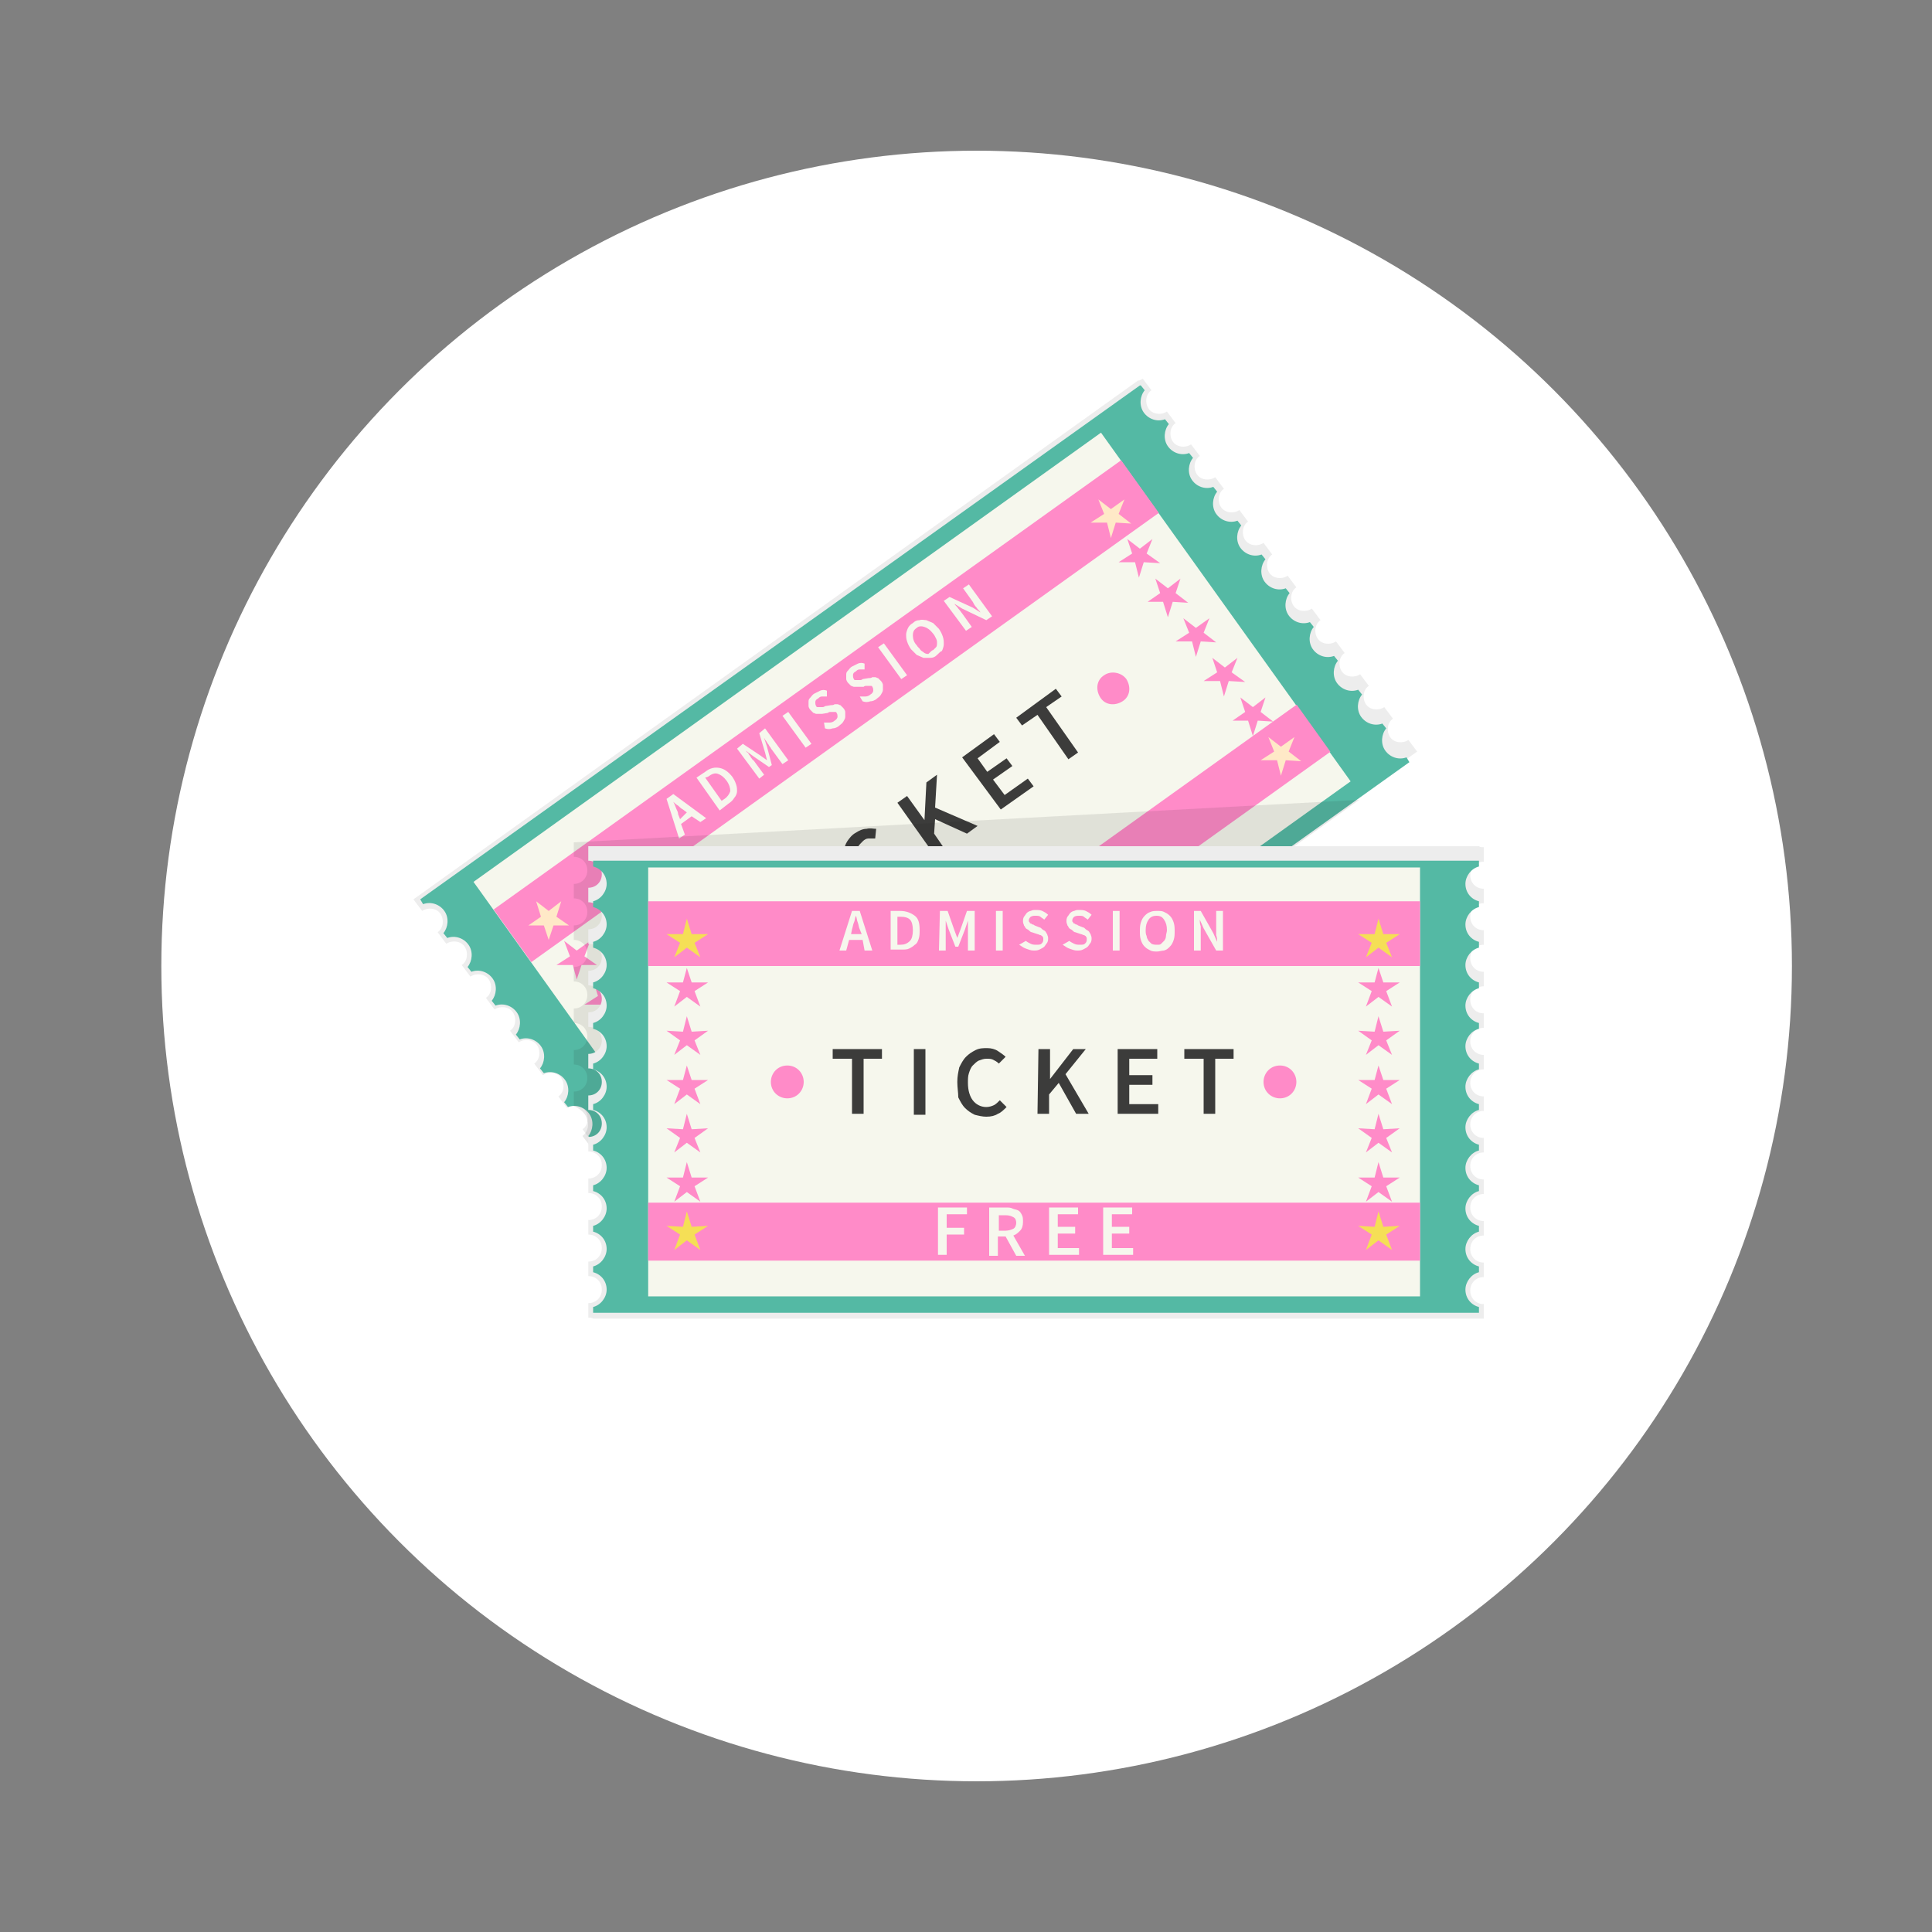 <?xml version="1.0" encoding="utf-8"?>
<!-- Generator: Adobe Illustrator 26.4.1, SVG Export Plug-In . SVG Version: 6.00 Build 0)  -->
<svg version="1.1" id="Layer_1" xmlns="http://www.w3.org/2000/svg" xmlns:xlink="http://www.w3.org/1999/xlink" x="0px" y="0px"
	 viewBox="0 0 200 200" style="enable-background:new 0 0 200 200;" xml:space="preserve">
<rect x="0" y="0" width="200" height="200" fill="#808080" stroke="none"/>
<style type="text/css">
	.st0{fill:#FFFFFF;}
	.st1{fill:#EDEDED;}
	.st2{fill:#54B9A4;}
	.st3{fill:#F6F7ED;}
	.st4{fill:#FF8BC8;}
	.st5{fill:#FFE9C7;}
	.st6{fill:#3C3C3B;}
	.st7{opacity:0.1;fill:#1D1D1B;}
	.st8{fill:#F5DF56;}
</style>
<g>
	<circle class="st0" cx="101.1" cy="100" r="84.4"/>
	<g>
		<g>
			<path class="st1" d="M42.8,93.1l0.9,1.2c0.6-0.4,1.5-0.3,1.9,0.3c0.4,0.6,0.3,1.5-0.3,1.9l0.9,1.2c0.6-0.4,1.5-0.3,1.9,0.3
				c0.4,0.6,0.3,1.5-0.3,1.9l0.9,1.2c0.6-0.4,1.5-0.3,1.9,0.3c0.4,0.6,0.3,1.5-0.3,1.9l0.9,1.2c0.6-0.4,1.5-0.3,1.9,0.3
				c0.4,0.6,0.3,1.5-0.3,1.9l0.9,1.2c0.6-0.4,1.5-0.3,1.9,0.3c0.4,0.6,0.3,1.5-0.3,1.9l0.9,1.2c0.6-0.4,1.5-0.3,1.9,0.3
				c0.4,0.6,0.3,1.5-0.3,1.9l0.9,1.2c0.6-0.4,1.5-0.3,1.9,0.3c0.4,0.6,0.3,1.5-0.3,1.9l0.9,1.2c0.6-0.4,1.5-0.3,1.9,0.3
				c0.4,0.6,0.3,1.5-0.3,1.9l0.9,1.2c0.6-0.4,1.5-0.3,1.9,0.3c0.4,0.6,0.3,1.5-0.3,1.9l0.9,1.2c0.6-0.4,1.5-0.3,1.9,0.3
				c0.4,0.6,0.3,1.5-0.3,1.9l0.9,1.2c0.6-0.4,1.5-0.3,1.9,0.3c0.4,0.6,0.3,1.5-0.3,1.9l0.9,1.2c0.2-0.1,0.3-0.2,0.5-0.2l75-53.7
				l-0.9-1.2c-0.6,0.4-1.5,0.3-1.9-0.3c-0.4-0.6-0.3-1.5,0.3-1.9l-0.9-1.2c-0.6,0.4-1.5,0.3-1.9-0.3c-0.4-0.6-0.3-1.5,0.3-1.9
				l-0.9-1.2c-0.6,0.4-1.5,0.3-1.9-0.3c-0.4-0.6-0.3-1.5,0.3-1.9l-0.9-1.2c-0.6,0.4-1.5,0.3-1.9-0.3c-0.4-0.6-0.3-1.5,0.3-1.9
				l-0.9-1.2c-0.6,0.4-1.5,0.3-1.9-0.3c-0.4-0.6-0.3-1.5,0.3-1.9l-0.9-1.2c-0.6,0.4-1.5,0.3-1.9-0.3c-0.4-0.6-0.3-1.5,0.3-1.9
				l-0.9-1.2c-0.6,0.4-1.5,0.3-1.9-0.3c-0.4-0.6-0.3-1.5,0.3-1.9l-0.9-1.2c-0.6,0.4-1.5,0.3-1.9-0.3s-0.3-1.5,0.3-1.9l-0.9-1.2
				c-0.6,0.4-1.5,0.3-1.9-0.3c-0.4-0.6-0.3-1.5,0.3-1.9l-0.9-1.2c-0.6,0.4-1.5,0.3-1.9-0.3c-0.4-0.6-0.3-1.5,0.3-1.9l-0.9-1.2
				c-0.6,0.4-1.5,0.3-1.9-0.3c-0.4-0.6-0.3-1.5,0.3-1.9l-0.9-1.2c-0.2,0.1-0.3,0.2-0.5,0.2L42.8,93.1z"/>
			<path class="st2" d="M71.4,132.1c0,0-0.1,0-0.1,0l-0.4-0.5c0.5-0.6,0.6-1.6,0.1-2.3c-0.5-0.7-1.4-1-2.2-0.7l-0.4-0.5
				c0.5-0.6,0.6-1.6,0.1-2.3c-0.5-0.7-1.4-1-2.2-0.7l-0.4-0.5c0.5-0.6,0.6-1.6,0.1-2.3c-0.5-0.7-1.4-1-2.2-0.7l-0.4-0.5
				c0.5-0.6,0.6-1.6,0.1-2.3c-0.5-0.7-1.4-1-2.2-0.7l-0.4-0.5c0.5-0.6,0.6-1.6,0.1-2.3c-0.5-0.7-1.4-1-2.2-0.7l-0.4-0.5
				c0.5-0.6,0.6-1.6,0.1-2.3c-0.5-0.7-1.4-1-2.2-0.7l-0.4-0.5c0.5-0.6,0.6-1.6,0.1-2.3c-0.5-0.7-1.4-1-2.2-0.7l-0.4-0.5
				c0.5-0.6,0.6-1.6,0.1-2.3c-0.5-0.7-1.4-1-2.2-0.7l-0.4-0.5c0.5-0.6,0.6-1.6,0.1-2.3c-0.5-0.7-1.4-1-2.2-0.7l-0.4-0.5
				c0.5-0.6,0.6-1.6,0.1-2.3c-0.5-0.7-1.4-1-2.2-0.7l-0.4-0.5c0.5-0.6,0.6-1.6,0.1-2.3c-0.5-0.7-1.4-1-2.2-0.7l-0.3-0.5L118,39.9
				c0,0,0.1,0,0.1,0l0.4,0.5c-0.5,0.6-0.6,1.6-0.1,2.3c0.5,0.7,1.4,1,2.2,0.7l0.4,0.5c-0.5,0.6-0.6,1.6-0.1,2.3
				c0.5,0.7,1.4,1,2.2,0.7l0.4,0.5c-0.5,0.6-0.6,1.6-0.1,2.3c0.5,0.7,1.4,1,2.2,0.7l0.4,0.5c-0.5,0.6-0.6,1.6-0.1,2.3
				c0.5,0.7,1.4,1,2.2,0.7l0.4,0.5c-0.5,0.6-0.6,1.6-0.1,2.3c0.5,0.7,1.4,1,2.2,0.7l0.4,0.5c-0.5,0.6-0.6,1.6-0.1,2.3
				c0.5,0.7,1.4,1,2.2,0.7l0.4,0.5c-0.5,0.6-0.6,1.6-0.1,2.3c0.5,0.7,1.4,1,2.2,0.7l0.4,0.5c-0.5,0.6-0.6,1.6-0.1,2.3s1.4,1,2.2,0.7
				l0.4,0.5c-0.5,0.6-0.6,1.6-0.1,2.3c0.5,0.7,1.4,1,2.2,0.7l0.4,0.5c-0.5,0.6-0.6,1.6-0.1,2.3c0.5,0.7,1.4,1,2.2,0.7l0.4,0.5
				c-0.5,0.6-0.6,1.6-0.1,2.3c0.5,0.7,1.4,1,2.2,0.7l0.3,0.5L71.4,132.1z"/>
			
				<rect x="54.5" y="63.9" transform="matrix(0.813 -0.582 0.582 0.813 -32.482 71.059)" class="st3" width="79.9" height="44.4"/>
			
				<rect x="63.6" y="95.7" transform="matrix(0.813 -0.582 0.582 0.813 -38.133 78.658)" class="st4" width="79.9" height="6"/>
			
				<rect x="45.6" y="70.3" transform="matrix(0.813 -0.582 0.582 0.813 -26.885 63.534)" class="st4" width="79.9" height="6.7"/>
			<g>
				<g>
					<polygon class="st5" points="74.9,120.4 76.5,120.4 75.2,119.5 75.7,117.9 74.4,118.9 73.1,117.9 73.6,119.5 72.3,120.4 
						73.9,120.4 74.4,122 					"/>
				</g>
				<g>
					<g>
						<polygon class="st4" points="71.9,116.3 73.6,116.3 72.2,115.4 72.8,113.8 71.5,114.8 70.2,113.8 70.7,115.4 69.3,116.3 
							71,116.3 71.4,117.9 						"/>
					</g>
				</g>
				<g>
					<g>
						<polygon class="st4" points="69,112.2 70.6,112.2 69.3,111.3 69.9,109.7 68.5,110.7 67.2,109.7 67.8,111.3 66.4,112.2 
							68.1,112.2 68.5,113.8 						"/>
					</g>
				</g>
				<g>
					<g>
						<polygon class="st4" points="66.1,108.1 67.7,108.1 66.4,107.2 66.9,105.6 65.6,106.6 64.3,105.6 64.8,107.2 63.5,108.1 
							65.1,108.1 65.6,109.7 						"/>
					</g>
				</g>
				<g>
					<g>
						<polygon class="st4" points="63.1,104 64.8,104 63.4,103.1 64,101.5 62.7,102.5 61.4,101.5 61.9,103.1 60.5,104 62.2,104 
							62.6,105.6 						"/>
					</g>
				</g>
				<g>
					<g>
						<polygon class="st4" points="60.2,99.9 61.8,99.9 60.5,99 61.1,97.4 59.7,98.4 58.4,97.4 59,99 57.6,99.9 59.3,99.9 
							59.7,101.4 						"/>
					</g>
				</g>
				<g>
					<polygon class="st5" points="57.3,95.8 58.9,95.8 57.6,94.9 58.1,93.3 56.8,94.3 55.5,93.3 56,94.9 54.7,95.8 56.3,95.8 
						56.8,97.3 					"/>
				</g>
			</g>
			<g>
				<g>
					<polygon class="st5" points="133.1,78.7 134.7,78.8 133.4,77.8 134,76.3 132.6,77.3 131.3,76.3 131.9,77.8 130.5,78.7 
						132.2,78.7 132.6,80.3 					"/>
				</g>
				<g>
					<polygon class="st4" points="130.2,74.6 131.8,74.7 130.5,73.7 131,72.2 129.7,73.2 128.4,72.2 128.9,73.7 127.6,74.6 
						129.2,74.6 129.7,76.2 					"/>
				</g>
				<g>
					<polygon class="st4" points="127.2,70.5 128.9,70.6 127.5,69.6 128.1,68.1 126.8,69.1 125.5,68.1 126,69.6 124.6,70.5 
						126.3,70.5 126.7,72.1 					"/>
				</g>
				<g>
					<polygon class="st4" points="124.3,66.4 125.9,66.5 124.6,65.5 125.2,64 123.8,65 122.5,64 123.1,65.5 121.7,66.4 123.4,66.4 
						123.8,68 					"/>
				</g>
				<g>
					<polygon class="st4" points="121.4,62.3 123,62.4 121.7,61.4 122.2,59.9 120.9,60.9 119.6,59.9 120.1,61.4 118.8,62.3 
						120.4,62.3 120.9,63.9 					"/>
				</g>
				<g>
					<g>
						<polygon class="st4" points="118.4,58.2 120.1,58.3 118.7,57.3 119.3,55.8 118,56.8 116.7,55.8 117.2,57.3 115.8,58.2 
							117.5,58.2 117.9,59.8 						"/>
					</g>
				</g>
				<g>
					<polygon class="st5" points="115.5,54.1 117.1,54.2 115.8,53.2 116.4,51.7 115,52.7 113.7,51.7 114.3,53.2 112.9,54.1 
						114.6,54.1 115,55.7 					"/>
				</g>
			</g>
			<g>
				<path class="st6" d="M77.8,95.2l-1.6,1.1l-0.6-0.8l4.1-3l0.6,0.8l-1.6,1.1l3.3,4.7l-1,0.7L77.8,95.2z"/>
				<path class="st6" d="M82.4,90.7l1-0.7l3.9,5.5l-1,0.7L82.4,90.7z"/>
				<path class="st6" d="M88.1,90.8c-0.3-0.4-0.5-0.9-0.7-1.3c-0.1-0.5-0.2-0.9-0.1-1.3c0.1-0.4,0.2-0.8,0.4-1.1
					c0.2-0.3,0.5-0.7,0.9-0.9c0.3-0.2,0.7-0.4,1.1-0.4c0.4-0.1,0.7,0,1,0l-0.1,1c-0.2,0-0.5,0-0.7,0c-0.2,0-0.4,0.1-0.6,0.3
					c-0.2,0.2-0.4,0.4-0.5,0.6c-0.1,0.2-0.2,0.5-0.2,0.7c0,0.3,0,0.6,0.1,0.9c0.1,0.3,0.3,0.6,0.5,0.9c0.4,0.6,0.9,1,1.5,1.2
					c0.5,0.2,1,0.1,1.5-0.3c0.2-0.2,0.4-0.4,0.5-0.6c0.1-0.2,0.2-0.5,0.2-0.8l1,0.2c0,0.4-0.2,0.8-0.3,1.1c-0.2,0.3-0.5,0.6-0.8,0.9
					c-0.3,0.2-0.7,0.4-1.1,0.5c-0.4,0.1-0.8,0.1-1.2,0c-0.4-0.1-0.8-0.3-1.2-0.5C88.8,91.6,88.4,91.2,88.1,90.8z"/>
				<path class="st6" d="M92.9,83.1l1-0.7l1.8,2.5l0,0l0.2-3.9l1.1-0.8l-0.2,3.4l4.4,1.9l-1.1,0.8l-3.3-1.5l-0.1,1.5l1.1,1.6l-1,0.7
					L92.9,83.1z"/>
				<path class="st6" d="M99.6,78.4l3.3-2.4l0.6,0.8l-2.3,1.7l1,1.4l2-1.4l0.6,0.8l-2,1.4l1.2,1.6l2.4-1.7l0.6,0.8l-3.4,2.4
					L99.6,78.4z"/>
				<path class="st6" d="M107.4,74l-1.6,1.1l-0.6-0.8l4.1-3l0.6,0.8l-1.6,1.1l3.3,4.7l-1,0.7L107.4,74z"/>
			</g>
			<g>
				<path class="st3" d="M71.6,84.5l-1.1,0.8l0.4,1.1l-0.6,0.4L69,82.7l0.7-0.5l3.4,2.5l-0.6,0.4L71.6,84.5z M71.1,84.1l-0.4-0.3
					c-0.2-0.1-0.4-0.3-0.5-0.4c-0.2-0.1-0.4-0.3-0.5-0.4l0,0c0.1,0.2,0.2,0.4,0.3,0.7c0.1,0.2,0.2,0.4,0.2,0.6l0.2,0.5L71.1,84.1z"
					/>
				<path class="st3" d="M72.1,80.5l0.9-0.6c0.5-0.4,1-0.5,1.5-0.4c0.5,0.1,0.9,0.4,1.3,0.9c0.2,0.3,0.3,0.5,0.4,0.8
					c0.1,0.3,0.1,0.5,0.1,0.7c0,0.2-0.1,0.5-0.3,0.7c-0.1,0.2-0.3,0.4-0.6,0.6l-0.9,0.7L72.1,80.5z M75,82.7
					c0.3-0.2,0.5-0.5,0.6-0.8c0-0.3-0.1-0.7-0.4-1.1c-0.3-0.4-0.6-0.6-0.9-0.7c-0.3-0.1-0.6,0-1,0.3L73,80.5l1.7,2.4L75,82.7z"/>
				<path class="st3" d="M76.3,77.5l0.6-0.5l1.8,1.2l0.7,0.5l0,0l-0.2-0.8l-0.6-2l0.6-0.5l2.4,3.3L81,79.1l-1.1-1.5
					c-0.1-0.1-0.1-0.2-0.2-0.3c-0.1-0.1-0.1-0.2-0.2-0.3c-0.1-0.1-0.1-0.2-0.2-0.3c-0.1-0.1-0.1-0.2-0.2-0.3l0,0l0.3,0.9l0.5,1.9
					l-0.3,0.2l-1.6-1.1l-0.8-0.6l0,0c0.1,0.1,0.1,0.2,0.2,0.2c0.1,0.1,0.1,0.2,0.2,0.3c0.1,0.1,0.1,0.2,0.2,0.3
					c0.1,0.1,0.1,0.2,0.2,0.2l1.1,1.5l-0.5,0.4L76.3,77.5z"/>
				<path class="st3" d="M81,74.1l0.6-0.4L84,77l-0.6,0.4L81,74.1z"/>
				<path class="st3" d="M85.3,74.8c0.2,0,0.4,0,0.6,0c0.2,0,0.4-0.1,0.5-0.2c0.2-0.1,0.3-0.3,0.3-0.4c0-0.1,0-0.3-0.1-0.4
					c0-0.1-0.1-0.1-0.2-0.1c-0.1,0-0.1,0-0.2,0c-0.1,0-0.1,0-0.2,0c-0.1,0-0.2,0-0.3,0.1l-0.6,0.1c-0.1,0-0.2,0-0.3,0
					c-0.1,0-0.2,0-0.3,0c-0.1,0-0.2-0.1-0.3-0.1c-0.1-0.1-0.2-0.2-0.3-0.3c-0.1-0.1-0.2-0.3-0.2-0.4c0-0.2,0-0.3,0-0.5
					c0-0.2,0.1-0.3,0.2-0.4c0.1-0.1,0.2-0.3,0.4-0.4c0.2-0.1,0.4-0.2,0.6-0.3c0.2-0.1,0.5-0.1,0.7,0l0,0.6c-0.2,0-0.3,0-0.5,0
					c-0.2,0-0.3,0.1-0.4,0.2c-0.2,0.1-0.3,0.2-0.3,0.4c0,0.1,0,0.3,0.1,0.4c0,0.1,0.1,0.1,0.2,0.1c0.1,0,0.1,0,0.2,0
					c0.1,0,0.2,0,0.2,0c0.1,0,0.2,0,0.3-0.1l0.6-0.1c0.1,0,0.3,0,0.4-0.1c0.1,0,0.2,0,0.3,0c0.1,0,0.2,0.1,0.3,0.1
					c0.1,0.1,0.2,0.2,0.3,0.3c0.1,0.1,0.2,0.3,0.2,0.4c0,0.2,0,0.3,0,0.5c0,0.2-0.1,0.3-0.2,0.5c-0.1,0.2-0.3,0.3-0.4,0.4
					c-0.2,0.2-0.5,0.3-0.7,0.3c-0.3,0.1-0.5,0.1-0.8,0L85.3,74.8z"/>
				<path class="st3" d="M89,72.1c0.2,0,0.4,0,0.6,0c0.2,0,0.4-0.1,0.5-0.2c0.2-0.1,0.3-0.3,0.3-0.4c0-0.1,0-0.3-0.1-0.4
					c0-0.1-0.1-0.1-0.2-0.1c-0.1,0-0.1,0-0.2,0c-0.1,0-0.1,0-0.2,0c-0.1,0-0.2,0-0.3,0.1L89,71.1c-0.1,0-0.2,0-0.3,0
					c-0.1,0-0.2,0-0.3,0c-0.1,0-0.2-0.1-0.3-0.1c-0.1-0.1-0.2-0.2-0.3-0.3c-0.1-0.1-0.2-0.3-0.2-0.4c0-0.2,0-0.3,0-0.5
					c0-0.2,0.1-0.3,0.2-0.4c0.1-0.1,0.2-0.3,0.4-0.4c0.2-0.1,0.4-0.2,0.6-0.3c0.2-0.1,0.5-0.1,0.7,0l0,0.6c-0.2,0-0.3,0-0.5,0
					c-0.2,0-0.3,0.1-0.4,0.2c-0.2,0.1-0.3,0.2-0.3,0.4c0,0.1,0,0.3,0.1,0.4c0,0.1,0.1,0.1,0.2,0.1c0.1,0,0.1,0,0.2,0
					c0.1,0,0.2,0,0.2,0c0.1,0,0.2,0,0.3-0.1l0.6-0.1c0.1,0,0.3,0,0.4-0.1c0.1,0,0.2,0,0.3,0c0.1,0,0.2,0.1,0.3,0.1
					c0.1,0.1,0.2,0.2,0.3,0.3c0.1,0.1,0.2,0.3,0.2,0.4c0,0.2,0,0.3,0,0.5c0,0.2-0.1,0.3-0.2,0.5c-0.1,0.2-0.3,0.3-0.4,0.4
					c-0.2,0.2-0.5,0.3-0.7,0.3c-0.3,0.1-0.5,0.1-0.8,0L89,72.1z"/>
				<path class="st3" d="M90.9,67l0.6-0.4l2.4,3.3l-0.6,0.4L90.9,67z"/>
				<path class="st3" d="M97,67.8c-0.2,0.2-0.4,0.3-0.7,0.3c-0.2,0-0.5,0-0.7,0c-0.2-0.1-0.5-0.2-0.7-0.3c-0.2-0.2-0.4-0.4-0.6-0.6
					c-0.2-0.3-0.3-0.5-0.4-0.8c-0.1-0.3-0.1-0.5-0.1-0.7c0-0.2,0.1-0.5,0.2-0.7c0.1-0.2,0.3-0.4,0.5-0.5c0.2-0.2,0.4-0.3,0.7-0.3
					c0.2-0.1,0.5,0,0.7,0c0.2,0.1,0.5,0.2,0.7,0.3c0.2,0.2,0.4,0.4,0.6,0.6c0.2,0.3,0.3,0.5,0.4,0.8c0.1,0.3,0.1,0.5,0.1,0.8
					c0,0.2-0.1,0.5-0.2,0.7C97.4,67.4,97.2,67.6,97,67.8z M96.6,67.3c0.1-0.1,0.2-0.2,0.3-0.3c0.1-0.1,0.1-0.3,0.1-0.4
					c0-0.2,0-0.3-0.1-0.5c-0.1-0.2-0.2-0.4-0.3-0.5c-0.3-0.4-0.6-0.6-0.9-0.7c-0.3-0.1-0.6-0.1-0.8,0.1c-0.3,0.2-0.4,0.4-0.4,0.8
					c0,0.3,0.1,0.7,0.4,1c0.1,0.2,0.3,0.3,0.4,0.5c0.1,0.1,0.3,0.2,0.4,0.3c0.2,0.1,0.3,0.1,0.4,0.1C96.4,67.4,96.5,67.3,96.6,67.3z
					"/>
				<path class="st3" d="M97.7,62.2l0.6-0.4l2.4,1.1l0.8,0.5l0,0c-0.1-0.2-0.3-0.3-0.4-0.5c-0.2-0.2-0.3-0.4-0.4-0.6l-1-1.4l0.6-0.4
					l2.4,3.3l-0.6,0.4L99.6,63l-0.8-0.5l0,0c0.1,0.2,0.3,0.3,0.4,0.5c0.2,0.2,0.3,0.4,0.4,0.5l1,1.4l-0.6,0.4L97.7,62.2z"/>
			</g>
			<g>
				<path class="st3" d="M94,102.6l2.5-1.8l0.4,0.6l-1.7,1.2l0.8,1.2l1.5-1.1l0.4,0.6l-1.5,1.1l1.2,1.7l-0.7,0.5L94,102.6z"/>
				<path class="st3" d="M103.5,101.9l-2-1l-0.6,0.4l1.1,1.6l-0.7,0.5l-2.9-4.1l1.4-1c0.2-0.2,0.4-0.3,0.6-0.4
					c0.2-0.1,0.4-0.1,0.6-0.1c0.2,0,0.4,0,0.6,0.1c0.2,0.1,0.4,0.3,0.5,0.5c0.2,0.3,0.3,0.6,0.3,0.9c0,0.3-0.1,0.6-0.3,0.8l2.2,1
					L103.5,101.9z M100.5,100.8l0.6-0.4c0.3-0.2,0.5-0.4,0.5-0.6c0.1-0.2,0-0.4-0.2-0.7c-0.2-0.2-0.4-0.3-0.6-0.3
					c-0.2,0-0.5,0.1-0.7,0.3l-0.6,0.4L100.5,100.8z"/>
				<path class="st3" d="M103.3,95.9l2.4-1.7l0.4,0.6l-1.7,1.2l0.7,1l1.5-1l0.4,0.6l-1.5,1l0.9,1.2l1.8-1.3l0.4,0.6l-2.5,1.8
					L103.3,95.9z"/>
				<path class="st3" d="M107.9,92.6l2.4-1.7l0.4,0.6l-1.7,1.2l0.7,1l1.5-1l0.4,0.6l-1.5,1l0.9,1.2l1.8-1.3l0.4,0.6l-2.5,1.8
					L107.9,92.6z"/>
			</g>
			<g>
				<path class="st4" d="M75.1,100c0.5,0.8,0.4,1.8-0.4,2.3c-0.8,0.5-1.8,0.4-2.3-0.4c-0.5-0.8-0.4-1.8,0.4-2.3
					C73.5,99.1,74.6,99.3,75.1,100z"/>
				<path class="st4" d="M116.6,70.3c0.5,0.8,0.4,1.8-0.4,2.3c-0.8,0.5-1.8,0.4-2.3-0.4c-0.5-0.8-0.4-1.8,0.4-2.3
					C115,69.4,116.1,69.6,116.6,70.3z"/>
			</g>
		</g>
		<path class="st7" d="M60.8,116c0.2,0.6,0,1.2-0.5,1.6l0.9,1.2c0.6-0.4,1.5-0.3,1.9,0.3c0.4,0.6,0.3,1.5-0.3,1.9l0.9,1.2
			c0.6-0.4,1.5-0.3,1.9,0.3c0.4,0.6,0.3,1.5-0.3,1.9l0.9,1.2c0.6-0.4,1.5-0.3,1.9,0.3c0.4,0.6,0.3,1.5-0.3,1.9l0.9,1.2
			c0.6-0.4,1.5-0.3,1.9,0.3c0.4,0.6,0.3,1.5-0.3,1.9l0.9,1.2c0.2-0.1,0.3-0.2,0.5-0.2l69-49.4l-81.3,4.4v1.5c0.8,0,1.4,0.6,1.4,1.4
			s-0.6,1.4-1.4,1.4v1.5c0.8,0,1.4,0.6,1.4,1.4c0,0.8-0.6,1.4-1.4,1.4v1.5c0.8,0,1.4,0.6,1.4,1.4c0,0.8-0.6,1.4-1.4,1.4v1.5
			c0.8,0,1.4,0.6,1.4,1.4c0,0.8-0.6,1.4-1.4,1.4v1.5c0.8,0,1.4,0.6,1.4,1.4c0,0.8-0.6,1.4-1.4,1.4v1.5c0.8,0,1.4,0.6,1.4,1.4
			c0,0.8-0.6,1.4-1.4,1.4v1.5C60.1,114.8,60.7,115.3,60.8,116z"/>
	</g>
	<g>
		<path class="st1" d="M60.9,87.6v1.5c0.8,0,1.4,0.6,1.4,1.4c0,0.8-0.6,1.4-1.4,1.4v1.5c0.8,0,1.4,0.6,1.4,1.4
			c0,0.8-0.6,1.4-1.4,1.4v1.5c0.8,0,1.4,0.6,1.4,1.4c0,0.8-0.6,1.4-1.4,1.4l0,1.5c0.8,0,1.4,0.6,1.4,1.4c0,0.8-0.6,1.4-1.4,1.4
			l0,1.5c0.8,0,1.4,0.6,1.4,1.4c0,0.8-0.6,1.4-1.4,1.4l0,1.5c0.8,0,1.4,0.6,1.4,1.4c0,0.8-0.6,1.4-1.4,1.4l0,1.5
			c0.8,0,1.4,0.6,1.4,1.4c0,0.8-0.6,1.4-1.4,1.4l0,1.5c0.8,0,1.4,0.6,1.4,1.4c0,0.8-0.6,1.4-1.4,1.4l0,1.5c0.8,0,1.4,0.6,1.4,1.4
			c0,0.8-0.6,1.4-1.4,1.4l0,1.5c0.8,0,1.4,0.6,1.4,1.4c0,0.8-0.6,1.4-1.4,1.4l0,1.5c0.8,0,1.4,0.6,1.4,1.4c0,0.8-0.6,1.4-1.4,1.4
			l0,1.5c0.2,0,0.4,0,0.5,0.1l92.2,0v-1.5c-0.8,0-1.4-0.6-1.4-1.4c0-0.8,0.6-1.4,1.4-1.4v-1.5c-0.8,0-1.4-0.6-1.4-1.4
			c0-0.8,0.6-1.4,1.4-1.4l0-1.5c-0.8,0-1.4-0.6-1.4-1.4c0-0.8,0.6-1.4,1.4-1.4l0-1.5c-0.8,0-1.4-0.6-1.4-1.4s0.6-1.4,1.4-1.4l0-1.5
			c-0.8,0-1.4-0.6-1.4-1.4c0-0.8,0.6-1.4,1.4-1.4v-1.5c-0.8,0-1.4-0.6-1.4-1.4c0-0.8,0.6-1.4,1.4-1.4v-1.5c-0.8,0-1.4-0.6-1.4-1.4
			c0-0.8,0.6-1.4,1.4-1.4l0-1.5c-0.8,0-1.4-0.6-1.4-1.4c0-0.8,0.6-1.4,1.4-1.4v-1.5c-0.8,0-1.4-0.6-1.4-1.4c0-0.8,0.6-1.4,1.4-1.4
			v-1.5c-0.8,0-1.4-0.6-1.4-1.4c0-0.8,0.6-1.4,1.4-1.4V92c-0.8,0-1.4-0.6-1.4-1.4c0-0.8,0.6-1.4,1.4-1.4l0-1.5c-0.2,0-0.4,0-0.5-0.1
			L60.9,87.6z"/>
		<path class="st2" d="M61.5,135.9c0,0-0.1,0-0.1,0l0-0.6c0.8-0.2,1.4-1,1.4-1.8c0-0.9-0.6-1.6-1.4-1.8l0-0.6c0.8-0.2,1.4-1,1.4-1.8
			c0-0.9-0.6-1.6-1.4-1.8l0-0.6c0.8-0.2,1.4-1,1.4-1.8c0-0.9-0.6-1.6-1.4-1.8l0-0.6c0.8-0.2,1.4-1,1.4-1.8c0-0.9-0.6-1.6-1.4-1.8
			l0-0.6c0.8-0.2,1.4-1,1.4-1.8c0-0.9-0.6-1.6-1.4-1.8l0-0.6c0.8-0.2,1.4-1,1.4-1.8c0-0.9-0.6-1.6-1.4-1.8l0-0.6
			c0.8-0.2,1.4-1,1.4-1.8c0-0.9-0.6-1.6-1.4-1.8l0-0.6c0.8-0.2,1.4-1,1.4-1.8c0-0.9-0.6-1.6-1.4-1.8l0-0.6c0.8-0.2,1.4-1,1.4-1.8
			c0-0.9-0.6-1.6-1.4-1.8l0-0.6c0.8-0.2,1.4-1,1.4-1.8c0-0.9-0.6-1.6-1.4-1.8l0-0.6c0.8-0.2,1.4-1,1.4-1.8c0-0.9-0.6-1.6-1.4-1.8
			v-0.6l91.6,0c0,0,0.1,0,0.1,0l0,0.6c-0.8,0.2-1.4,1-1.4,1.8c0,0.9,0.6,1.6,1.4,1.8l0,0.6c-0.8,0.2-1.4,1-1.4,1.8
			c0,0.9,0.6,1.6,1.4,1.8l0,0.6c-0.8,0.2-1.4,1-1.4,1.8c0,0.9,0.6,1.6,1.4,1.8v0.6c-0.8,0.2-1.4,1-1.4,1.8c0,0.9,0.6,1.6,1.4,1.8
			l0,0.6c-0.8,0.2-1.4,1-1.4,1.8c0,0.9,0.6,1.6,1.4,1.8v0.6c-0.8,0.2-1.4,1-1.4,1.8c0,0.9,0.6,1.6,1.4,1.8l0,0.6
			c-0.8,0.2-1.4,1-1.4,1.8c0,0.9,0.6,1.6,1.4,1.8l0,0.6c-0.8,0.2-1.4,1-1.4,1.8c0,0.9,0.6,1.6,1.4,1.8l0,0.6c-0.8,0.2-1.4,1-1.4,1.8
			c0,0.9,0.6,1.6,1.4,1.8l0,0.6c-0.8,0.2-1.4,1-1.4,1.8c0,0.9,0.6,1.6,1.4,1.8l0,0.6c-0.8,0.2-1.4,1-1.4,1.8c0,0.9,0.6,1.6,1.4,1.8
			l0,0.6L61.5,135.9z"/>
		<rect x="67.1" y="89.8" class="st3" width="79.9" height="44.4"/>
		<rect x="67.1" y="124.5" class="st4" width="79.9" height="6"/>
		<rect x="67.1" y="93.3" class="st4" width="79.9" height="6.7"/>
		<g>
			<g>
				<polygon class="st8" points="71.1,128.4 72.5,129.4 71.9,127.8 73.3,126.9 71.6,127 71.1,125.4 70.7,127 69,126.9 70.4,127.8 
					69.8,129.4 				"/>
			</g>
			<g>
				<g>
					<polygon class="st4" points="71.1,123.4 72.5,124.4 71.9,122.8 73.3,121.9 71.6,121.9 71.1,120.3 70.7,121.9 69,121.9 
						70.4,122.8 69.8,124.4 					"/>
				</g>
			</g>
			<g>
				<g>
					<polygon class="st4" points="71.1,118.3 72.5,119.3 71.9,117.8 73.3,116.8 71.6,116.9 71.1,115.3 70.7,116.9 69,116.8 
						70.4,117.8 69.8,119.3 					"/>
				</g>
			</g>
			<g>
				<g>
					<polygon class="st4" points="71.1,113.3 72.5,114.3 71.9,112.7 73.3,111.8 71.6,111.8 71.1,110.3 70.7,111.8 69,111.8 
						70.4,112.7 69.8,114.3 					"/>
				</g>
			</g>
			<g>
				<g>
					<polygon class="st4" points="71.1,108.2 72.5,109.2 71.9,107.7 73.3,106.7 71.6,106.8 71.1,105.2 70.7,106.8 69,106.7 
						70.4,107.7 69.8,109.2 					"/>
				</g>
			</g>
			<g>
				<g>
					<polygon class="st4" points="71.1,103.2 72.5,104.2 71.9,102.6 73.3,101.7 71.6,101.7 71.1,100.2 70.7,101.7 69,101.7 
						70.4,102.6 69.8,104.2 					"/>
				</g>
			</g>
			<g>
				<polygon class="st8" points="71.1,98.1 72.5,99.1 71.9,97.6 73.3,96.7 71.6,96.7 71.1,95.1 70.7,96.7 69,96.7 70.4,97.6 
					69.8,99.1 				"/>
			</g>
		</g>
		<g>
			<g>
				<polygon class="st8" points="142.7,128.4 144.1,129.4 143.5,127.8 144.9,126.9 143.2,127 142.7,125.4 142.3,127 140.6,126.9 
					142,127.8 141.4,129.4 				"/>
			</g>
			<g>
				<polygon class="st4" points="142.7,123.4 144.1,124.4 143.5,122.8 144.9,121.9 143.2,121.9 142.7,120.3 142.3,121.9 
					140.6,121.9 142,122.8 141.4,124.4 				"/>
			</g>
			<g>
				<polygon class="st4" points="142.7,118.3 144.1,119.3 143.5,117.8 144.9,116.8 143.2,116.9 142.7,115.3 142.3,116.9 
					140.6,116.8 142,117.8 141.4,119.3 				"/>
			</g>
			<g>
				<polygon class="st4" points="142.7,113.3 144.1,114.3 143.5,112.7 144.9,111.8 143.2,111.8 142.7,110.3 142.3,111.8 
					140.6,111.8 142,112.7 141.4,114.3 				"/>
			</g>
			<g>
				<polygon class="st4" points="142.7,108.2 144.1,109.2 143.5,107.7 144.9,106.7 143.2,106.8 142.7,105.2 142.3,106.8 
					140.6,106.7 142,107.7 141.4,109.2 				"/>
			</g>
			<g>
				<g>
					<polygon class="st4" points="142.7,103.2 144.1,104.2 143.5,102.6 144.9,101.7 143.2,101.7 142.7,100.2 142.3,101.7 
						140.6,101.7 142,102.6 141.4,104.2 					"/>
				</g>
			</g>
			<g>
				<polygon class="st8" points="142.7,98.1 144.1,99.1 143.5,97.6 144.9,96.7 143.2,96.7 142.7,95.1 142.3,96.7 140.6,96.7 
					142,97.6 141.4,99.1 				"/>
			</g>
		</g>
		<g>
			<path class="st6" d="M88.2,109.6l-2,0l0-1l5.1,0v1l-1.9,0l0,5.7l-1.2,0L88.2,109.6z"/>
			<path class="st6" d="M94.6,108.6l1.2,0l0,6.8h-1.2L94.6,108.6z"/>
			<path class="st6" d="M99.1,112c0-0.6,0.1-1,0.2-1.5c0.2-0.4,0.4-0.8,0.7-1.1c0.3-0.3,0.6-0.5,1-0.7c0.4-0.2,0.8-0.2,1.2-0.2
				c0.4,0,0.8,0.1,1.1,0.3c0.3,0.2,0.6,0.4,0.8,0.6l-0.7,0.7c-0.2-0.2-0.4-0.3-0.6-0.4c-0.2-0.1-0.4-0.1-0.7-0.1
				c-0.3,0-0.5,0.1-0.8,0.2c-0.2,0.1-0.4,0.3-0.6,0.5c-0.2,0.2-0.3,0.5-0.4,0.8c-0.1,0.3-0.1,0.6-0.1,1c0,0.8,0.2,1.4,0.5,1.8
				c0.3,0.4,0.8,0.7,1.4,0.7c0.3,0,0.6-0.1,0.8-0.2c0.2-0.1,0.4-0.3,0.6-0.5l0.7,0.7c-0.3,0.3-0.6,0.6-0.9,0.7
				c-0.3,0.2-0.7,0.3-1.2,0.3c-0.4,0-0.8-0.1-1.2-0.2c-0.4-0.2-0.7-0.4-1-0.7c-0.3-0.3-0.5-0.7-0.7-1.1
				C99.2,113.1,99.1,112.6,99.1,112z"/>
			<path class="st6" d="M107.5,108.6l1.2,0l0,3.1l0,0l2.4-3.1l1.3,0l-2.1,2.6l2.4,4.1l-1.3,0l-1.8-3.2l-1,1.2l0,2l-1.2,0
				L107.5,108.6z"/>
			<path class="st6" d="M115.7,108.6l4.1,0l0,1h-2.9l0,1.7l2.4,0v1l-2.4,0l0,2l3,0l0,1h-4.2L115.7,108.6z"/>
			<path class="st6" d="M124.6,109.6l-2,0v-1l5.1,0v1l-1.9,0l0,5.7l-1.2,0L124.6,109.6z"/>
		</g>
		<g>
			<path class="st3" d="M89.3,97.3l-1.4,0l-0.3,1.1l-0.7,0l1.3-4.1h0.8l1.3,4.1l-0.8,0L89.3,97.3z M89.2,96.7L89,96.2
				c-0.1-0.2-0.1-0.4-0.2-0.7c-0.1-0.2-0.1-0.5-0.2-0.7l0,0c-0.1,0.2-0.1,0.5-0.2,0.7c-0.1,0.2-0.1,0.4-0.2,0.7l-0.1,0.5L89.2,96.7z
				"/>
			<path class="st3" d="M92.1,94.3l1.1,0c0.6,0,1.1,0.2,1.5,0.5c0.4,0.3,0.5,0.8,0.5,1.5c0,0.3,0,0.6-0.1,0.9
				c-0.1,0.3-0.2,0.5-0.4,0.6c-0.2,0.2-0.4,0.3-0.6,0.4c-0.2,0.1-0.5,0.1-0.8,0.1l-1.1,0V94.3z M93.2,97.8c0.4,0,0.7-0.1,1-0.4
				c0.2-0.2,0.3-0.6,0.3-1.1c0-0.5-0.1-0.9-0.3-1.1c-0.2-0.2-0.5-0.3-1-0.3l-0.3,0l0,2.9L93.2,97.8z"/>
			<path class="st3" d="M97.3,94.3l0.8,0l0.7,2l0.3,0.8l0,0l0.3-0.8l0.7-2l0.8,0l0,4.1l-0.7,0l0-1.9c0-0.1,0-0.2,0-0.3
				c0-0.1,0-0.2,0-0.3c0-0.1,0-0.2,0-0.3c0-0.1,0-0.2,0-0.3l0,0l-0.3,0.9L99.2,98l-0.3,0l-0.7-1.8l-0.3-0.9l0,0c0,0.1,0,0.2,0,0.3
				c0,0.1,0,0.2,0,0.3c0,0.1,0,0.2,0,0.3c0,0.1,0,0.2,0,0.3l0,1.9l-0.7,0L97.3,94.3z"/>
			<path class="st3" d="M103.1,94.3l0.7,0l0,4.1h-0.7L103.1,94.3z"/>
			<path class="st3" d="M106.2,97.4c0.1,0.1,0.3,0.2,0.5,0.3c0.2,0.1,0.4,0.1,0.6,0.1c0.2,0,0.4,0,0.5-0.1c0.1-0.1,0.2-0.2,0.2-0.4
				c0-0.1,0-0.2,0-0.2c0-0.1-0.1-0.1-0.1-0.2c-0.1,0-0.1-0.1-0.2-0.1c-0.1,0-0.2-0.1-0.3-0.1l-0.6-0.2c-0.1,0-0.2-0.1-0.3-0.2
				c-0.1-0.1-0.2-0.1-0.3-0.2c-0.1-0.1-0.1-0.2-0.2-0.3c0-0.1-0.1-0.2-0.1-0.4c0-0.2,0-0.3,0.1-0.5c0.1-0.1,0.2-0.3,0.3-0.4
				c0.1-0.1,0.3-0.2,0.4-0.2c0.2-0.1,0.3-0.1,0.5-0.1c0.2,0,0.5,0,0.7,0.1c0.2,0.1,0.4,0.2,0.6,0.4l-0.4,0.5
				c-0.1-0.1-0.3-0.2-0.4-0.3c-0.1-0.1-0.3-0.1-0.5-0.1c-0.2,0-0.3,0-0.5,0.1c-0.1,0.1-0.2,0.2-0.2,0.4c0,0.1,0,0.1,0.1,0.2
				c0,0.1,0.1,0.1,0.1,0.1c0.1,0,0.1,0.1,0.2,0.1c0.1,0,0.2,0.1,0.2,0.1l0.5,0.2c0.1,0,0.2,0.1,0.3,0.2s0.2,0.1,0.3,0.2
				c0.1,0.1,0.1,0.2,0.2,0.3c0,0.1,0.1,0.2,0.1,0.4c0,0.2,0,0.3-0.1,0.5c-0.1,0.1-0.2,0.3-0.3,0.4c-0.1,0.1-0.3,0.2-0.5,0.3
				c-0.2,0.1-0.4,0.1-0.6,0.1c-0.3,0-0.5-0.1-0.8-0.2c-0.3-0.1-0.5-0.3-0.7-0.4L106.2,97.4z"/>
			<path class="st3" d="M110.7,97.4c0.1,0.1,0.3,0.2,0.5,0.3c0.2,0.1,0.4,0.1,0.6,0.1c0.2,0,0.4,0,0.5-0.1c0.1-0.1,0.2-0.2,0.2-0.4
				c0-0.1,0-0.2,0-0.2c0-0.1-0.1-0.1-0.1-0.2c-0.1,0-0.1-0.1-0.2-0.1c-0.1,0-0.2-0.1-0.3-0.1l-0.6-0.2c-0.1,0-0.2-0.1-0.3-0.2
				c-0.1-0.1-0.2-0.1-0.3-0.2c-0.1-0.1-0.1-0.2-0.2-0.3c0-0.1-0.1-0.2-0.1-0.4c0-0.2,0-0.3,0.1-0.5c0.1-0.1,0.2-0.3,0.3-0.4
				c0.1-0.1,0.3-0.2,0.4-0.2c0.2-0.1,0.3-0.1,0.5-0.1c0.2,0,0.5,0,0.7,0.1c0.2,0.1,0.4,0.2,0.6,0.4l-0.4,0.5
				c-0.1-0.1-0.3-0.2-0.4-0.3c-0.1-0.1-0.3-0.1-0.5-0.1c-0.2,0-0.3,0-0.5,0.1c-0.1,0.1-0.2,0.2-0.2,0.4c0,0.1,0,0.1,0.1,0.2
				c0,0.1,0.1,0.1,0.1,0.1c0.1,0,0.1,0.1,0.2,0.1c0.1,0,0.2,0.1,0.2,0.1l0.5,0.2c0.1,0,0.2,0.1,0.3,0.2c0.1,0.1,0.2,0.1,0.3,0.2
				c0.1,0.1,0.1,0.2,0.2,0.3c0,0.1,0.1,0.2,0.1,0.4c0,0.2,0,0.3-0.1,0.5c-0.1,0.1-0.2,0.3-0.3,0.4c-0.1,0.1-0.3,0.2-0.5,0.3
				c-0.2,0.1-0.4,0.1-0.6,0.1c-0.3,0-0.5-0.1-0.8-0.2c-0.3-0.1-0.5-0.3-0.7-0.4L110.7,97.4z"/>
			<path class="st3" d="M115.2,94.3l0.7,0l0,4.1l-0.7,0L115.2,94.3z"/>
			<path class="st3" d="M119.8,98.5c-0.3,0-0.5,0-0.7-0.1c-0.2-0.1-0.4-0.2-0.6-0.4c-0.2-0.2-0.3-0.4-0.4-0.7
				c-0.1-0.3-0.1-0.6-0.1-0.9c0-0.3,0-0.6,0.1-0.9c0.1-0.3,0.2-0.5,0.4-0.7c0.2-0.2,0.3-0.3,0.6-0.4c0.2-0.1,0.5-0.1,0.7-0.1
				c0.3,0,0.5,0,0.7,0.1c0.2,0.1,0.4,0.2,0.6,0.4c0.2,0.2,0.3,0.4,0.4,0.7c0.1,0.3,0.1,0.6,0.1,0.9c0,0.3,0,0.6-0.1,0.9
				c-0.1,0.3-0.2,0.5-0.4,0.7c-0.2,0.2-0.3,0.3-0.6,0.4C120.3,98.4,120,98.5,119.8,98.5z M119.8,97.8c0.2,0,0.3,0,0.4-0.1
				c0.1-0.1,0.2-0.2,0.3-0.3c0.1-0.1,0.2-0.3,0.2-0.5c0-0.2,0.1-0.4,0.1-0.6c0-0.5-0.1-0.8-0.3-1.1c-0.2-0.3-0.4-0.4-0.8-0.4
				c-0.3,0-0.6,0.1-0.8,0.4c-0.2,0.3-0.3,0.6-0.3,1.1c0,0.2,0,0.4,0.1,0.6c0,0.2,0.1,0.3,0.2,0.5c0.1,0.1,0.2,0.2,0.3,0.3
				C119.4,97.8,119.6,97.8,119.8,97.8z"/>
			<path class="st3" d="M123.6,94.3l0.7,0l1.3,2.3l0.4,0.9h0c0-0.2,0-0.4-0.1-0.7c0-0.2,0-0.5,0-0.7l0-1.8h0.7l0,4.1l-0.7,0
				l-1.3-2.3l-0.4-0.9l0,0c0,0.2,0,0.4,0.1,0.7c0,0.2,0,0.5,0,0.7l0,1.8l-0.7,0L123.6,94.3z"/>
		</g>
		<g>
			<path class="st3" d="M97.1,125l3,0l0,0.7l-2.1,0l0,1.4l1.8,0l0,0.7l-1.8,0l0,2.1h-0.9L97.1,125z"/>
			<path class="st3" d="M105.2,130l-1.1-2h-0.8v2h-0.9l0-5l1.7,0c0.3,0,0.5,0,0.7,0.1c0.2,0.1,0.4,0.1,0.6,0.2
				c0.2,0.1,0.3,0.3,0.4,0.5c0.1,0.2,0.1,0.4,0.1,0.7c0,0.4-0.1,0.7-0.3,0.9c-0.2,0.2-0.4,0.4-0.7,0.5l1.2,2.1L105.2,130z
				 M103.4,127.4l0.7,0c0.3,0,0.6-0.1,0.8-0.2c0.2-0.1,0.3-0.4,0.3-0.6c0-0.3-0.1-0.5-0.3-0.6c-0.2-0.1-0.4-0.2-0.8-0.2l-0.7,0
				L103.4,127.4z"/>
			<path class="st3" d="M108.6,125l3,0l0,0.7l-2.1,0v1.3l1.8,0l0,0.7l-1.8,0l0,1.5h2.2l0,0.7l-3.1,0L108.6,125z"/>
			<path class="st3" d="M114.2,125l3,0l0,0.7l-2.1,0l0,1.3l1.8,0l0,0.7l-1.8,0l0,1.5h2.2l0,0.7h-3.1L114.2,125z"/>
		</g>
		<g>
			<path class="st4" d="M83.2,112c0,0.9-0.7,1.7-1.7,1.7c-0.9,0-1.7-0.7-1.7-1.7c0-0.9,0.7-1.7,1.7-1.7
				C82.5,110.3,83.2,111.1,83.2,112z"/>
			<path class="st4" d="M134.2,112c0,0.9-0.7,1.7-1.7,1.7c-0.9,0-1.7-0.7-1.7-1.7c0-0.9,0.7-1.7,1.7-1.7
				C133.5,110.3,134.2,111.1,134.2,112z"/>
		</g>
	</g>
</g>
</svg>
